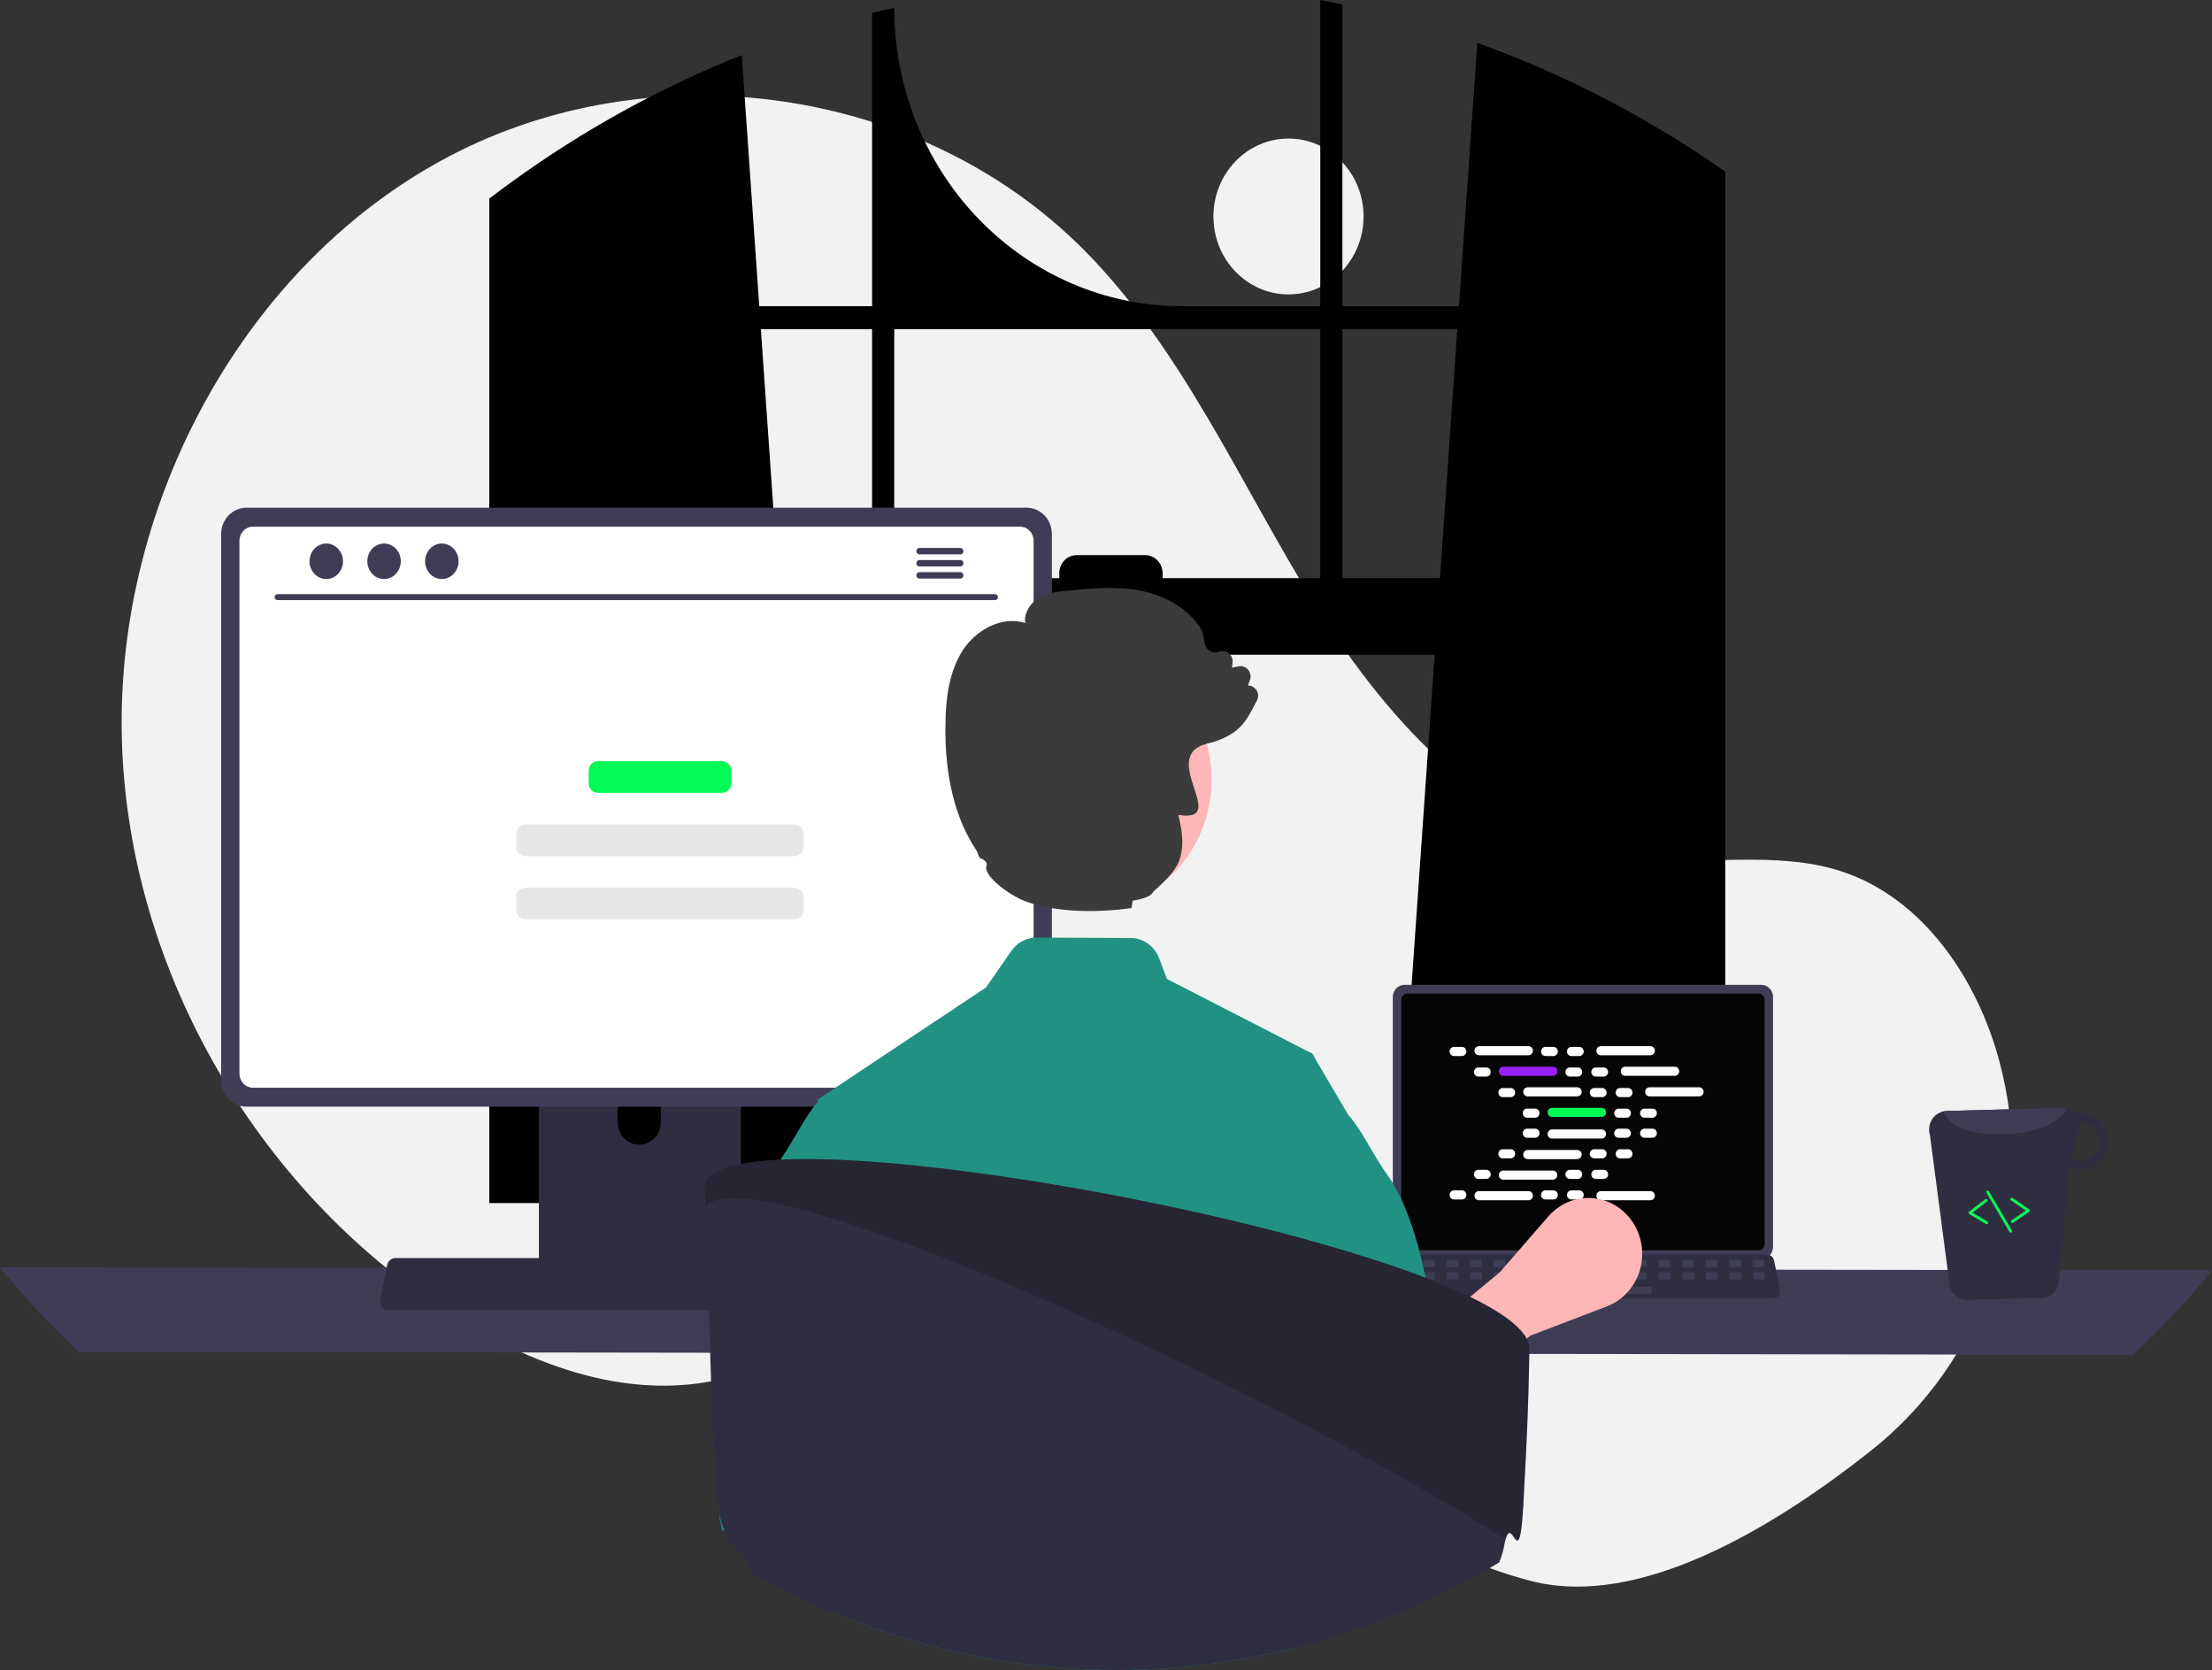<svg width="208" height="157" viewBox="0 0 208 157" fill="none" xmlns="http://www.w3.org/2000/svg">
<rect x="0" y="0" width="208" height="157" fill="#333333" stroke="none"/>
<g clip-path="url(#clip0_155_2)">
<path d="M121.16 27.677C125.058 27.677 128.219 24.398 128.219 20.352C128.219 16.306 125.058 13.026 121.16 13.026C117.262 13.026 114.102 16.306 114.102 20.352C114.102 24.398 117.262 27.677 121.16 27.677Z" fill="#F2F2F2"/>
<path d="M175.915 136.395C186.407 128.101 191.418 114.165 188.281 100.871C188.203 100.541 188.12 100.211 188.034 99.882C185.954 91.991 180.809 84.491 173.309 81.969C167.012 79.852 160.139 81.48 153.57 80.638C140.674 78.986 130.677 68.157 123.642 56.819C116.607 45.482 111.201 32.791 101.853 23.424C86.445 7.985 61.311 4.661 42.208 14.711C23.104 24.76 10.935 47.057 11.454 69.278C11.973 91.499 24.684 112.744 43.144 124.016C49.925 128.157 57.769 131.09 65.574 130.063C72.347 129.173 78.501 125.396 85.242 124.275C95.84 122.512 106.371 127.485 115.538 133.28C124.704 139.075 133.559 145.944 143.975 148.631C154.09 151.239 166.621 143.741 175.915 136.395Z" fill="#F2F2F2"/>
<path d="M160.84 15.177C160.61 15.018 160.378 14.867 160.148 14.713C153.499 10.301 146.373 6.716 138.917 4.033L137.188 28.785H126.228V0.42C125.538 0.272 124.843 0.132 124.148 0V28.785H111.123C103.953 28.785 97.076 25.829 92.006 20.567C86.936 15.305 84.087 8.168 84.087 0.727C83.389 0.883 82.697 1.051 82.004 1.229V28.785H71.395L69.749 5.183C62.086 8.232 54.812 12.243 48.087 17.125C47.971 17.207 47.855 17.292 47.741 17.375C47.157 17.8 46.581 18.233 46.007 18.672V113.102H77.272L76.72 105.159L73.68 61.551H134.902L131.861 105.159L131.309 113.102H162.228V16.132C161.768 15.808 161.305 15.49 160.84 15.177ZM82.004 54.349H73.177L71.546 30.947H82.004V54.349ZM124.148 54.349H109.323V53.886C109.323 53.663 109.28 53.442 109.198 53.236C109.116 53.03 108.995 52.843 108.843 52.686C108.691 52.528 108.511 52.403 108.312 52.318C108.114 52.233 107.901 52.19 107.686 52.19H101.241C101.027 52.19 100.814 52.234 100.616 52.319C100.418 52.404 100.238 52.529 100.086 52.686C99.934 52.844 99.814 53.031 99.732 53.236C99.65 53.442 99.607 53.663 99.608 53.886V54.349H84.087V30.947H124.148V54.349ZM126.228 54.349V30.947H137.038L135.407 54.349H126.228Z" fill="black"/>
<path d="M0 119.148C2.297 121.972 4.78 124.626 7.434 127.091L200.566 127.365C203.22 124.901 205.703 122.247 208 119.423L0 119.148Z" fill="#3F3D56"/>
<path d="M130.97 93.716V117.229C130.97 117.529 131.085 117.816 131.289 118.028C131.493 118.24 131.77 118.359 132.059 118.359H165.633C165.922 118.359 166.198 118.24 166.403 118.028C166.607 117.816 166.722 117.529 166.722 117.229V93.716C166.721 93.417 166.606 93.13 166.402 92.918C166.198 92.707 165.921 92.588 165.633 92.587H132.059C131.77 92.588 131.494 92.707 131.289 92.918C131.085 93.13 130.97 93.417 130.97 93.716Z" fill="#3F3D56"/>
<path d="M131.757 94.009V116.939C131.757 117.1 131.818 117.253 131.928 117.366C132.037 117.479 132.185 117.543 132.339 117.543H165.353C165.507 117.543 165.655 117.479 165.764 117.366C165.873 117.253 165.935 117.1 165.935 116.939V94.009C165.935 93.849 165.874 93.695 165.764 93.582C165.655 93.468 165.507 93.404 165.353 93.404H132.339C132.184 93.404 132.036 93.468 131.927 93.582C131.818 93.695 131.757 93.849 131.757 94.009Z" fill="#050505"/>
<path d="M130.267 121.815C130.328 121.895 130.407 121.96 130.496 122.004C130.585 122.048 130.682 122.071 130.781 122.07H166.731C166.829 122.07 166.926 122.047 167.015 122.003C167.104 121.959 167.182 121.895 167.244 121.816C167.306 121.737 167.35 121.644 167.373 121.545C167.396 121.446 167.398 121.343 167.377 121.243L166.819 118.492C166.796 118.38 166.746 118.275 166.675 118.188C166.603 118.101 166.511 118.034 166.408 117.993C166.333 117.963 166.253 117.947 166.173 117.947H131.337C131.256 117.947 131.177 117.963 131.102 117.993C130.998 118.034 130.907 118.101 130.835 118.188C130.763 118.275 130.713 118.38 130.69 118.492L130.132 121.243C130.112 121.343 130.114 121.446 130.137 121.545C130.161 121.644 130.205 121.736 130.267 121.815Z" fill="#2F2E41"/>
<path d="M164.94 119.132H165.789C165.86 119.132 165.918 119.072 165.918 118.998V118.576C165.918 118.502 165.86 118.442 165.789 118.442H164.94C164.869 118.442 164.811 118.502 164.811 118.576V118.998C164.811 119.072 164.869 119.132 164.94 119.132Z" fill="#3F3D56"/>
<path d="M162.725 119.132H163.574C163.645 119.132 163.703 119.072 163.703 118.998V118.576C163.703 118.502 163.645 118.442 163.574 118.442H162.725C162.654 118.442 162.596 118.502 162.596 118.576V118.998C162.596 119.072 162.654 119.132 162.725 119.132Z" fill="#3F3D56"/>
<path d="M160.511 119.132H161.36C161.431 119.132 161.489 119.072 161.489 118.998V118.576C161.489 118.502 161.431 118.442 161.36 118.442H160.511C160.44 118.442 160.382 118.502 160.382 118.576V118.998C160.382 119.072 160.44 119.132 160.511 119.132Z" fill="#3F3D56"/>
<path d="M158.296 119.132H159.145C159.217 119.132 159.274 119.072 159.274 118.998V118.576C159.274 118.502 159.217 118.442 159.145 118.442H158.296C158.225 118.442 158.167 118.502 158.167 118.576V118.998C158.167 119.072 158.225 119.132 158.296 119.132Z" fill="#3F3D56"/>
<path d="M156.081 119.132H156.931C157.002 119.132 157.06 119.072 157.06 118.998V118.576C157.06 118.502 157.002 118.442 156.931 118.442H156.081C156.01 118.442 155.952 118.502 155.952 118.576V118.998C155.952 119.072 156.01 119.132 156.081 119.132Z" fill="#3F3D56"/>
<path d="M153.868 119.132H154.717C154.788 119.132 154.846 119.072 154.846 118.998V118.576C154.846 118.502 154.788 118.442 154.717 118.442H153.868C153.796 118.442 153.738 118.502 153.738 118.576V118.998C153.738 119.072 153.796 119.132 153.868 119.132Z" fill="#3F3D56"/>
<path d="M151.653 119.132H152.502C152.573 119.132 152.631 119.072 152.631 118.998V118.576C152.631 118.502 152.573 118.442 152.502 118.442H151.653C151.581 118.442 151.524 118.502 151.524 118.576V118.998C151.524 119.072 151.581 119.132 151.653 119.132Z" fill="#3F3D56"/>
<path d="M149.438 119.132H150.287C150.358 119.132 150.416 119.072 150.416 118.998V118.576C150.416 118.502 150.358 118.442 150.287 118.442H149.438C149.367 118.442 149.309 118.502 149.309 118.576V118.998C149.309 119.072 149.367 119.132 149.438 119.132Z" fill="#3F3D56"/>
<path d="M147.224 119.132H148.073C148.144 119.132 148.202 119.072 148.202 118.998V118.576C148.202 118.502 148.144 118.442 148.073 118.442H147.224C147.153 118.442 147.095 118.502 147.095 118.576V118.998C147.095 119.072 147.153 119.132 147.224 119.132Z" fill="#3F3D56"/>
<path d="M145.009 119.132H145.858C145.93 119.132 145.987 119.072 145.987 118.998V118.576C145.987 118.502 145.93 118.442 145.858 118.442H145.009C144.938 118.442 144.88 118.502 144.88 118.576V118.998C144.88 119.072 144.938 119.132 145.009 119.132Z" fill="#3F3D56"/>
<path d="M142.794 119.132H143.643C143.715 119.132 143.772 119.072 143.772 118.998V118.576C143.772 118.502 143.715 118.442 143.643 118.442H142.794C142.723 118.442 142.665 118.502 142.665 118.576V118.998C142.665 119.072 142.723 119.132 142.794 119.132Z" fill="#3F3D56"/>
<path d="M140.58 119.132H141.43C141.501 119.132 141.559 119.072 141.559 118.998V118.576C141.559 118.502 141.501 118.442 141.43 118.442H140.58C140.509 118.442 140.451 118.502 140.451 118.576V118.998C140.451 119.072 140.509 119.132 140.58 119.132Z" fill="#3F3D56"/>
<path d="M138.366 119.132H139.215C139.286 119.132 139.344 119.072 139.344 118.998V118.576C139.344 118.502 139.286 118.442 139.215 118.442H138.366C138.294 118.442 138.237 118.502 138.237 118.576V118.998C138.237 119.072 138.294 119.132 138.366 119.132Z" fill="#3F3D56"/>
<path d="M136.152 119.132H137.001C137.072 119.132 137.13 119.072 137.13 118.998V118.576C137.13 118.502 137.072 118.442 137.001 118.442H136.152C136.08 118.442 136.023 118.502 136.023 118.576V118.998C136.023 119.072 136.08 119.132 136.152 119.132Z" fill="#3F3D56"/>
<path d="M133.937 119.132H134.786C134.857 119.132 134.915 119.072 134.915 118.998V118.576C134.915 118.502 134.857 118.442 134.786 118.442H133.937C133.866 118.442 133.808 118.502 133.808 118.576V118.998C133.808 119.072 133.866 119.132 133.937 119.132Z" fill="#3F3D56"/>
<path d="M131.722 119.132H132.571C132.642 119.132 132.7 119.072 132.7 118.998V118.576C132.7 118.502 132.642 118.442 132.571 118.442H131.722C131.651 118.442 131.593 118.502 131.593 118.576V118.998C131.593 119.072 131.651 119.132 131.722 119.132Z" fill="#3F3D56"/>
<path d="M164.966 120.281H165.815C165.887 120.281 165.944 120.221 165.944 120.147V119.726C165.944 119.652 165.887 119.592 165.815 119.592H164.966C164.895 119.592 164.837 119.652 164.837 119.726V120.147C164.837 120.221 164.895 120.281 164.966 120.281Z" fill="#3F3D56"/>
<path d="M162.751 120.281H163.6C163.672 120.281 163.729 120.221 163.729 120.147V119.726C163.729 119.652 163.672 119.592 163.6 119.592H162.751C162.68 119.592 162.622 119.652 162.622 119.726V120.147C162.622 120.221 162.68 120.281 162.751 120.281Z" fill="#3F3D56"/>
<path d="M160.536 120.281H161.386C161.457 120.281 161.515 120.221 161.515 120.147V119.726C161.515 119.652 161.457 119.592 161.386 119.592H160.536C160.465 119.592 160.407 119.652 160.407 119.726V120.147C160.407 120.221 160.465 120.281 160.536 120.281Z" fill="#3F3D56"/>
<path d="M158.323 120.281H159.172C159.243 120.281 159.301 120.221 159.301 120.147V119.726C159.301 119.652 159.243 119.592 159.172 119.592H158.323C158.251 119.592 158.194 119.652 158.194 119.726V120.147C158.194 120.221 158.251 120.281 158.323 120.281Z" fill="#3F3D56"/>
<path d="M156.108 120.281H156.957C157.028 120.281 157.086 120.221 157.086 120.147V119.726C157.086 119.652 157.028 119.592 156.957 119.592H156.108C156.036 119.592 155.979 119.652 155.979 119.726V120.147C155.979 120.221 156.036 120.281 156.108 120.281Z" fill="#3F3D56"/>
<path d="M153.893 120.281H154.742C154.813 120.281 154.871 120.221 154.871 120.147V119.726C154.871 119.652 154.813 119.592 154.742 119.592H153.893C153.822 119.592 153.764 119.652 153.764 119.726V120.147C153.764 120.221 153.822 120.281 153.893 120.281Z" fill="#3F3D56"/>
<path d="M151.679 120.281H152.528C152.599 120.281 152.657 120.221 152.657 120.147V119.726C152.657 119.652 152.599 119.592 152.528 119.592H151.679C151.608 119.592 151.55 119.652 151.55 119.726V120.147C151.55 120.221 151.608 120.281 151.679 120.281Z" fill="#3F3D56"/>
<path d="M149.464 120.281H150.313C150.385 120.281 150.442 120.221 150.442 120.147V119.726C150.442 119.652 150.385 119.592 150.313 119.592H149.464C149.393 119.592 149.335 119.652 149.335 119.726V120.147C149.335 120.221 149.393 120.281 149.464 120.281Z" fill="#3F3D56"/>
<path d="M147.25 120.281H148.099C148.171 120.281 148.229 120.221 148.229 120.147V119.726C148.229 119.652 148.171 119.592 148.099 119.592H147.25C147.179 119.592 147.121 119.652 147.121 119.726V120.147C147.121 120.221 147.179 120.281 147.25 120.281Z" fill="#3F3D56"/>
<path d="M145.035 120.281H145.885C145.956 120.281 146.014 120.221 146.014 120.147V119.726C146.014 119.652 145.956 119.592 145.885 119.592H145.035C144.964 119.592 144.906 119.652 144.906 119.726V120.147C144.906 120.221 144.964 120.281 145.035 120.281Z" fill="#3F3D56"/>
<path d="M142.821 120.281H143.67C143.741 120.281 143.799 120.221 143.799 120.147V119.726C143.799 119.652 143.741 119.592 143.67 119.592H142.821C142.749 119.592 142.692 119.652 142.692 119.726V120.147C142.692 120.221 142.749 120.281 142.821 120.281Z" fill="#3F3D56"/>
<path d="M140.607 120.281H141.456C141.527 120.281 141.585 120.221 141.585 120.147V119.726C141.585 119.652 141.527 119.592 141.456 119.592H140.607C140.535 119.592 140.478 119.652 140.478 119.726V120.147C140.478 120.221 140.535 120.281 140.607 120.281Z" fill="#3F3D56"/>
<path d="M138.392 120.281H139.241C139.312 120.281 139.37 120.221 139.37 120.147V119.726C139.37 119.652 139.312 119.592 139.241 119.592H138.392C138.321 119.592 138.263 119.652 138.263 119.726V120.147C138.263 120.221 138.321 120.281 138.392 120.281Z" fill="#3F3D56"/>
<path d="M136.177 120.281H137.026C137.097 120.281 137.155 120.221 137.155 120.147V119.726C137.155 119.652 137.097 119.592 137.026 119.592H136.177C136.106 119.592 136.048 119.652 136.048 119.726V120.147C136.048 120.221 136.106 120.281 136.177 120.281Z" fill="#3F3D56"/>
<path d="M133.963 120.281H134.812C134.884 120.281 134.941 120.221 134.941 120.147V119.726C134.941 119.652 134.884 119.592 134.812 119.592H133.963C133.892 119.592 133.834 119.652 133.834 119.726V120.147C133.834 120.221 133.892 120.281 133.963 120.281Z" fill="#3F3D56"/>
<path d="M131.748 120.281H132.597C132.669 120.281 132.727 120.221 132.727 120.147V119.726C132.727 119.652 132.669 119.592 132.597 119.592H131.748C131.677 119.592 131.619 119.652 131.619 119.726V120.147C131.619 120.221 131.677 120.281 131.748 120.281Z" fill="#3F3D56"/>
<path d="M146.586 121.66H155.185C155.257 121.66 155.314 121.6 155.314 121.526V121.105C155.314 121.031 155.257 120.971 155.185 120.971H146.586C146.514 120.971 146.456 121.031 146.456 121.105V121.526C146.456 121.6 146.514 121.66 146.586 121.66Z" fill="#3F3D56"/>
<path d="M137.474 98.42H136.722C136.494 98.42 136.31 98.612 136.31 98.849C136.31 99.085 136.494 99.277 136.722 99.277H137.474C137.702 99.277 137.887 99.085 137.887 98.849C137.887 98.612 137.702 98.42 137.474 98.42Z" fill="white"/>
<path d="M146.072 98.42H145.32C145.092 98.42 144.907 98.612 144.907 98.849C144.907 99.085 145.092 99.277 145.32 99.277H146.072C146.3 99.277 146.484 99.085 146.484 98.849C146.484 98.612 146.3 98.42 146.072 98.42Z" fill="white"/>
<path d="M148.508 98.42H147.756C147.529 98.42 147.344 98.612 147.344 98.849C147.344 99.085 147.529 99.277 147.756 99.277H148.508C148.736 99.277 148.921 99.085 148.921 98.849C148.921 98.612 148.736 98.42 148.508 98.42Z" fill="white"/>
<path d="M143.733 98.349H139.061C138.833 98.349 138.648 98.54 138.648 98.777C138.648 99.013 138.833 99.205 139.061 99.205H143.733C143.961 99.205 144.146 99.013 144.146 98.777C144.146 98.54 143.961 98.349 143.733 98.349Z" fill="white"/>
<path d="M155.197 98.349H150.525C150.297 98.349 150.112 98.54 150.112 98.777C150.112 99.013 150.297 99.205 150.525 99.205H155.197C155.425 99.205 155.61 99.013 155.61 98.777C155.61 98.54 155.425 98.349 155.197 98.349Z" fill="white"/>
<path d="M139.767 100.354H139.015C138.787 100.354 138.603 100.545 138.603 100.782C138.603 101.018 138.787 101.21 139.015 101.21H139.767C139.995 101.21 140.18 101.018 140.18 100.782C140.18 100.545 139.995 100.354 139.767 100.354Z" fill="white"/>
<path d="M148.365 100.354H147.613C147.385 100.354 147.2 100.545 147.2 100.782C147.2 101.018 147.385 101.21 147.613 101.21H148.365C148.593 101.21 148.777 101.018 148.777 100.782C148.777 100.545 148.593 100.354 148.365 100.354Z" fill="white"/>
<path d="M150.8 100.354H150.048C149.82 100.354 149.636 100.545 149.636 100.782C149.636 101.018 149.82 101.21 150.048 101.21H150.8C151.028 101.21 151.213 101.018 151.213 100.782C151.213 100.545 151.028 100.354 150.8 100.354Z" fill="white"/>
<path d="M146.026 100.282H141.354C141.126 100.282 140.941 100.474 140.941 100.711C140.941 100.947 141.126 101.139 141.354 101.139H146.026C146.254 101.139 146.439 100.947 146.439 100.711C146.439 100.474 146.254 100.282 146.026 100.282Z" fill="#9721FF"/>
<path d="M157.489 100.282H152.817C152.589 100.282 152.404 100.474 152.404 100.711C152.404 100.947 152.589 101.139 152.817 101.139H157.489C157.717 101.139 157.902 100.947 157.902 100.711C157.902 100.474 157.717 100.282 157.489 100.282Z" fill="white"/>
<path d="M142.06 102.287H141.308C141.08 102.287 140.896 102.478 140.896 102.715C140.896 102.951 141.08 103.143 141.308 103.143H142.06C142.288 103.143 142.473 102.951 142.473 102.715C142.473 102.478 142.288 102.287 142.06 102.287Z" fill="white"/>
<path d="M150.658 102.287H149.906C149.678 102.287 149.493 102.478 149.493 102.715C149.493 102.951 149.678 103.143 149.906 103.143H150.658C150.885 103.143 151.07 102.951 151.07 102.715C151.07 102.478 150.885 102.287 150.658 102.287Z" fill="white"/>
<path d="M153.093 102.287H152.341C152.113 102.287 151.929 102.478 151.929 102.715C151.929 102.951 152.113 103.143 152.341 103.143H153.093C153.321 103.143 153.506 102.951 153.506 102.715C153.506 102.478 153.321 102.287 153.093 102.287Z" fill="white"/>
<path d="M148.318 102.215H143.646C143.418 102.215 143.233 102.407 143.233 102.644C143.233 102.88 143.418 103.072 143.646 103.072H148.318C148.546 103.072 148.731 102.88 148.731 102.644C148.731 102.407 148.546 102.215 148.318 102.215Z" fill="white"/>
<path d="M159.782 102.215H155.11C154.882 102.215 154.697 102.407 154.697 102.644C154.697 102.88 154.882 103.072 155.11 103.072H159.782C160.01 103.072 160.195 102.88 160.195 102.644C160.195 102.407 160.01 102.215 159.782 102.215Z" fill="white"/>
<path d="M144.352 104.22H143.6C143.372 104.22 143.188 104.412 143.188 104.648C143.188 104.885 143.372 105.077 143.6 105.077H144.352C144.58 105.077 144.765 104.885 144.765 104.648C144.765 104.412 144.58 104.22 144.352 104.22Z" fill="white"/>
<path d="M152.95 104.22H152.198C151.97 104.22 151.785 104.412 151.785 104.648C151.785 104.885 151.97 105.077 152.198 105.077H152.95C153.178 105.077 153.362 104.885 153.362 104.648C153.362 104.412 153.178 104.22 152.95 104.22Z" fill="white"/>
<path d="M155.386 104.22H154.634C154.406 104.22 154.222 104.412 154.222 104.648C154.222 104.885 154.406 105.077 154.634 105.077H155.386C155.614 105.077 155.799 104.885 155.799 104.648C155.799 104.412 155.614 104.22 155.386 104.22Z" fill="white"/>
<path d="M150.611 104.148H145.939C145.711 104.148 145.526 104.34 145.526 104.577C145.526 104.813 145.711 105.005 145.939 105.005H150.611C150.839 105.005 151.024 104.813 151.024 104.577C151.024 104.34 150.839 104.148 150.611 104.148Z" fill="#04FA55"/>
<path d="M146.072 111.907H145.32C145.092 111.907 144.907 112.099 144.907 112.336C144.907 112.572 145.092 112.764 145.32 112.764H146.072C146.3 112.764 146.484 112.572 146.484 112.336C146.484 112.099 146.3 111.907 146.072 111.907Z" fill="white"/>
<path d="M148.508 111.907H147.756C147.529 111.907 147.344 112.099 147.344 112.336C147.344 112.572 147.529 112.764 147.756 112.764H148.508C148.736 112.764 148.921 112.572 148.921 112.336C148.921 112.099 148.736 111.907 148.508 111.907Z" fill="white"/>
<path d="M155.197 111.979H150.525C150.297 111.979 150.112 112.171 150.112 112.407C150.112 112.644 150.297 112.836 150.525 112.836H155.197C155.425 112.836 155.61 112.644 155.61 112.407C155.61 112.171 155.425 111.979 155.197 111.979Z" fill="white"/>
<path d="M137.474 111.907H136.722C136.494 111.907 136.31 112.099 136.31 112.336C136.31 112.572 136.494 112.764 136.722 112.764H137.474C137.702 112.764 137.887 112.572 137.887 112.336C137.887 112.099 137.702 111.907 137.474 111.907Z" fill="white"/>
<path d="M143.733 111.979H139.061C138.833 111.979 138.648 112.171 138.648 112.407C138.648 112.644 138.833 112.836 139.061 112.836H143.733C143.961 112.836 144.146 112.644 144.146 112.407C144.146 112.171 143.961 111.979 143.733 111.979Z" fill="white"/>
<path d="M139.767 109.974H139.015C138.787 109.974 138.603 110.166 138.603 110.402C138.603 110.639 138.787 110.831 139.015 110.831H139.767C139.995 110.831 140.18 110.639 140.18 110.402C140.18 110.166 139.995 109.974 139.767 109.974Z" fill="white"/>
<path d="M148.365 109.974H147.613C147.385 109.974 147.2 110.166 147.2 110.402C147.2 110.639 147.385 110.831 147.613 110.831H148.365C148.593 110.831 148.777 110.639 148.777 110.402C148.777 110.166 148.593 109.974 148.365 109.974Z" fill="white"/>
<path d="M150.8 109.974H150.048C149.82 109.974 149.636 110.166 149.636 110.402C149.636 110.639 149.82 110.831 150.048 110.831H150.8C151.028 110.831 151.213 110.639 151.213 110.402C151.213 110.166 151.028 109.974 150.8 109.974Z" fill="white"/>
<path d="M146.026 110.045H141.354C141.126 110.045 140.941 110.237 140.941 110.474C140.941 110.71 141.126 110.902 141.354 110.902H146.026C146.254 110.902 146.439 110.71 146.439 110.474C146.439 110.237 146.254 110.045 146.026 110.045Z" fill="white"/>
<path d="M142.06 108.041H141.308C141.08 108.041 140.896 108.233 140.896 108.469C140.896 108.706 141.08 108.898 141.308 108.898H142.06C142.288 108.898 142.473 108.706 142.473 108.469C142.473 108.233 142.288 108.041 142.06 108.041Z" fill="white"/>
<path d="M150.658 108.041H149.906C149.678 108.041 149.493 108.233 149.493 108.469C149.493 108.706 149.678 108.898 149.906 108.898H150.658C150.885 108.898 151.07 108.706 151.07 108.469C151.07 108.233 150.885 108.041 150.658 108.041Z" fill="white"/>
<path d="M153.093 108.041H152.341C152.113 108.041 151.929 108.233 151.929 108.469C151.929 108.706 152.113 108.898 152.341 108.898H153.093C153.321 108.898 153.506 108.706 153.506 108.469C153.506 108.233 153.321 108.041 153.093 108.041Z" fill="white"/>
<path d="M148.318 108.112H143.646C143.418 108.112 143.233 108.304 143.233 108.541C143.233 108.777 143.418 108.969 143.646 108.969H148.318C148.546 108.969 148.731 108.777 148.731 108.541C148.731 108.304 148.546 108.112 148.318 108.112Z" fill="white"/>
<path d="M144.352 106.107H143.6C143.372 106.107 143.188 106.299 143.188 106.536C143.188 106.772 143.372 106.964 143.6 106.964H144.352C144.58 106.964 144.765 106.772 144.765 106.536C144.765 106.299 144.58 106.107 144.352 106.107Z" fill="white"/>
<path d="M152.95 106.107H152.198C151.97 106.107 151.785 106.299 151.785 106.536C151.785 106.772 151.97 106.964 152.198 106.964H152.95C153.178 106.964 153.362 106.772 153.362 106.536C153.362 106.299 153.178 106.107 152.95 106.107Z" fill="white"/>
<path d="M155.386 106.107H154.634C154.406 106.107 154.222 106.299 154.222 106.536C154.222 106.772 154.406 106.964 154.634 106.964H155.386C155.614 106.964 155.799 106.772 155.799 106.536C155.799 106.299 155.614 106.107 155.386 106.107Z" fill="white"/>
<path d="M150.611 106.179H145.939C145.711 106.179 145.526 106.371 145.526 106.607C145.526 106.844 145.711 107.036 145.939 107.036H150.611C150.839 107.036 151.024 106.844 151.024 106.607C151.024 106.371 150.839 106.179 150.611 106.179Z" fill="white"/>
<path d="M133.477 134.564L129.948 128.775L141.025 119.611L145.597 114.354C146.191 113.671 146.948 113.162 147.791 112.877C148.634 112.593 149.534 112.543 150.402 112.732C151.269 112.922 152.073 113.345 152.734 113.958C153.395 114.571 153.889 115.354 154.167 116.227C154.579 117.522 154.491 118.932 153.92 120.16C153.349 121.388 152.341 122.338 151.109 122.809L143.879 125.574L133.477 134.564Z" fill="#FFB6B6"/>
<path d="M50.674 92.588V120.726H69.668V92.588C69.668 92.386 69.606 92.189 69.49 92.026C69.375 91.863 69.212 91.743 69.025 91.683C68.938 91.653 68.846 91.638 68.753 91.639H51.591C51.471 91.639 51.352 91.663 51.24 91.711C51.129 91.758 51.028 91.828 50.943 91.916C50.858 92.005 50.79 92.109 50.744 92.225C50.698 92.34 50.674 92.464 50.674 92.588ZM58.086 102.257C58.091 101.702 58.307 101.172 58.687 100.781C59.066 100.391 59.579 100.172 60.114 100.172C60.648 100.172 61.161 100.391 61.541 100.781C61.921 101.172 62.137 101.702 62.142 102.257V105.521C62.139 106.078 61.924 106.61 61.544 107.002C61.164 107.395 60.65 107.615 60.114 107.615C59.578 107.615 59.064 107.395 58.684 107.002C58.304 106.61 58.089 106.078 58.086 105.521V102.257Z" fill="#2F2E41"/>
<path d="M50.616 119.826V122.539C50.617 122.68 50.67 122.815 50.766 122.914C50.861 123.014 50.991 123.071 51.126 123.072H69.216C69.352 123.071 69.482 123.015 69.577 122.915C69.673 122.815 69.727 122.68 69.727 122.539V119.826H50.616Z" fill="#3F3D56"/>
<path d="M20.794 50.195V101.571C20.794 102.225 21.045 102.853 21.491 103.316C21.937 103.779 22.542 104.039 23.173 104.04H96.532C97.163 104.039 97.767 103.779 98.213 103.316C98.66 102.853 98.91 102.225 98.911 101.571V50.195C98.909 49.541 98.658 48.914 98.212 48.452C97.766 47.99 97.162 47.73 96.532 47.729H23.173C22.543 47.73 21.939 47.99 21.493 48.452C21.047 48.914 20.795 49.541 20.794 50.195Z" fill="#3F3D56"/>
<path d="M22.515 50.835V100.937C22.515 101.287 22.649 101.622 22.888 101.87C23.126 102.117 23.449 102.256 23.786 102.257H95.921C96.258 102.256 96.581 102.117 96.819 101.87C97.058 101.622 97.192 101.287 97.192 100.937V50.835C97.192 50.485 97.058 50.149 96.82 49.901C96.582 49.653 96.258 49.514 95.921 49.513H23.786C23.449 49.514 23.125 49.653 22.887 49.901C22.649 50.149 22.515 50.485 22.515 50.835Z" fill="white"/>
<path d="M35.902 122.888C35.976 122.983 36.069 123.06 36.175 123.113C36.281 123.166 36.398 123.193 36.516 123.192H79.431C79.548 123.192 79.664 123.165 79.77 123.112C79.876 123.06 79.969 122.984 80.043 122.889C80.117 122.794 80.17 122.684 80.198 122.566C80.225 122.447 80.227 122.324 80.203 122.205L79.537 118.921C79.509 118.787 79.45 118.662 79.364 118.558C79.278 118.454 79.168 118.374 79.045 118.325C78.956 118.289 78.861 118.27 78.765 118.271H37.179C37.083 118.27 36.988 118.289 36.899 118.325C36.776 118.374 36.666 118.454 36.58 118.558C36.494 118.662 36.435 118.787 36.407 118.921L35.741 122.205C35.717 122.324 35.719 122.447 35.747 122.565C35.775 122.683 35.828 122.794 35.902 122.888Z" fill="#2F2E41"/>
<path d="M93.58 56.414H26.084C26.014 56.413 25.947 56.383 25.898 56.331C25.849 56.279 25.821 56.209 25.821 56.136C25.821 56.063 25.849 55.993 25.898 55.941C25.947 55.889 26.014 55.859 26.084 55.857H93.58C93.65 55.859 93.717 55.889 93.766 55.941C93.815 55.993 93.842 56.063 93.842 56.136C93.842 56.209 93.815 56.279 93.766 56.331C93.717 56.383 93.65 56.413 93.58 56.414Z" fill="#3F3D56"/>
<path d="M30.678 54.435C31.547 54.435 32.252 53.688 32.252 52.766C32.252 51.844 31.547 51.097 30.678 51.097C29.81 51.097 29.105 51.844 29.105 52.766C29.105 53.688 29.81 54.435 30.678 54.435Z" fill="#3F3D56"/>
<path d="M36.113 54.435C36.982 54.435 37.686 53.688 37.686 52.766C37.686 51.844 36.982 51.097 36.113 51.097C35.244 51.097 34.54 51.844 34.54 52.766C34.54 53.688 35.244 54.435 36.113 54.435Z" fill="#3F3D56"/>
<path d="M41.547 54.435C42.415 54.435 43.12 53.688 43.12 52.766C43.12 51.844 42.415 51.097 41.547 51.097C40.678 51.097 39.974 51.844 39.974 52.766C39.974 53.688 40.678 54.435 41.547 54.435Z" fill="#3F3D56"/>
<path d="M90.308 51.51H86.448C86.372 51.512 86.3 51.544 86.246 51.601C86.193 51.658 86.163 51.734 86.163 51.813C86.163 51.892 86.193 51.968 86.246 52.025C86.3 52.081 86.372 52.114 86.448 52.116H90.308C90.385 52.115 90.458 52.083 90.512 52.026C90.566 51.969 90.596 51.893 90.596 51.813C90.596 51.733 90.566 51.657 90.512 51.6C90.458 51.543 90.385 51.511 90.308 51.51Z" fill="#3F3D56"/>
<path d="M90.308 52.648H86.449C86.373 52.65 86.3 52.683 86.246 52.74C86.193 52.796 86.163 52.872 86.163 52.952C86.163 53.031 86.193 53.107 86.246 53.164C86.3 53.22 86.373 53.253 86.449 53.255H90.308C90.385 53.254 90.459 53.221 90.513 53.165C90.567 53.108 90.597 53.031 90.597 52.952C90.597 52.872 90.567 52.795 90.513 52.739C90.459 52.682 90.385 52.649 90.308 52.648Z" fill="#3F3D56"/>
<path d="M90.308 53.787H86.448C86.372 53.789 86.3 53.822 86.246 53.878C86.193 53.935 86.163 54.011 86.163 54.09C86.163 54.169 86.193 54.245 86.246 54.302C86.3 54.359 86.372 54.392 86.448 54.393H90.308C90.385 54.392 90.458 54.36 90.512 54.303C90.566 54.246 90.596 54.17 90.596 54.09C90.596 54.011 90.566 53.934 90.512 53.877C90.458 53.821 90.385 53.788 90.308 53.787Z" fill="#3F3D56"/>
<path d="M183.355 121.017C183.472 121.369 183.693 121.673 183.986 121.887C184.28 122.1 184.631 122.212 184.99 122.205L191.993 122.018C192.354 122.011 192.703 121.882 192.988 121.652C193.273 121.422 193.479 121.102 193.574 120.74L194.565 109.742C194.917 109.908 195.3 109.989 195.686 109.981C196.021 109.973 196.351 109.895 196.658 109.754C196.964 109.613 197.241 109.41 197.472 109.158C197.703 108.906 197.884 108.609 198.005 108.284C198.125 107.959 198.183 107.613 198.175 107.265C198.166 106.917 198.092 106.574 197.956 106.256C197.82 105.938 197.625 105.651 197.382 105.411C197.139 105.171 196.852 104.983 196.539 104.858C196.226 104.733 195.893 104.673 195.557 104.682C195.403 104.681 195.249 104.698 195.098 104.731C194.934 104.547 194.735 104.401 194.513 104.301C194.291 104.202 194.052 104.152 193.81 104.154L183.037 104.443C182.948 104.447 182.859 104.458 182.772 104.477C182.535 104.523 182.311 104.621 182.115 104.764C181.918 104.907 181.753 105.092 181.631 105.307C181.509 105.522 181.432 105.761 181.407 106.009C181.381 106.257 181.408 106.508 181.483 106.745L183.355 121.017ZM194.769 108.996L195.474 106.375C195.554 106.072 195.556 105.753 195.479 105.449C195.513 105.449 195.544 105.432 195.578 105.432C196.061 105.422 196.529 105.611 196.878 105.958C197.228 106.305 197.431 106.781 197.442 107.283C197.453 107.785 197.272 108.271 196.939 108.635C196.605 108.998 196.147 109.21 195.663 109.223C195.351 109.233 195.041 109.154 194.769 108.996Z" fill="#2F2E41"/>
<path d="M182.771 104.477C183.001 105.839 185.581 106.796 188.684 106.63C191.537 106.494 193.87 105.454 194.297 104.222C194.139 104.173 193.975 104.15 193.81 104.154L183.037 104.443C182.948 104.446 182.859 104.458 182.771 104.477Z" fill="#3F3D56"/>
<path d="M189.253 114.973C189.267 114.97 189.281 114.963 189.293 114.955L190.814 113.922C190.832 113.91 190.848 113.893 190.858 113.872C190.868 113.852 190.874 113.83 190.874 113.807C190.874 113.784 190.868 113.762 190.858 113.742C190.848 113.722 190.832 113.705 190.814 113.693L189.233 112.618C189.219 112.608 189.203 112.601 189.185 112.598C189.168 112.594 189.151 112.594 189.134 112.598C189.117 112.602 189.101 112.609 189.086 112.619C189.072 112.629 189.059 112.642 189.05 112.657C189.04 112.672 189.034 112.689 189.031 112.707C189.027 112.725 189.028 112.743 189.031 112.761C189.035 112.778 189.042 112.795 189.051 112.81C189.061 112.825 189.074 112.837 189.088 112.847L190.5 113.807L189.148 114.726C189.122 114.743 189.103 114.77 189.094 114.801C189.085 114.832 189.087 114.866 189.1 114.895C189.112 114.925 189.135 114.949 189.163 114.964C189.191 114.978 189.223 114.981 189.253 114.973Z" fill="#04FA55"/>
<path d="M186.851 115.089C186.876 115.082 186.9 115.067 186.917 115.047C186.935 115.027 186.946 115.001 186.949 114.974C186.953 114.947 186.949 114.92 186.937 114.895C186.926 114.871 186.907 114.85 186.884 114.837L185.482 114.003L186.837 112.958C186.851 112.947 186.863 112.934 186.872 112.918C186.881 112.903 186.887 112.886 186.889 112.868C186.892 112.85 186.891 112.832 186.887 112.815C186.882 112.797 186.875 112.781 186.865 112.766C186.854 112.752 186.841 112.74 186.826 112.73C186.812 112.721 186.795 112.715 186.778 112.712C186.761 112.71 186.743 112.711 186.726 112.715C186.71 112.719 186.694 112.727 186.68 112.738L185.163 113.907C185.145 113.921 185.131 113.939 185.122 113.96C185.113 113.98 185.108 114.003 185.11 114.026C185.111 114.048 185.118 114.07 185.129 114.09C185.141 114.109 185.157 114.125 185.176 114.136L186.753 115.075C186.783 115.092 186.818 115.097 186.851 115.089Z" fill="#04FA55"/>
<path d="M189.102 115.879C189.115 115.875 189.127 115.87 189.138 115.863C189.153 115.854 189.166 115.841 189.176 115.827C189.186 115.812 189.194 115.796 189.198 115.778C189.202 115.761 189.203 115.743 189.2 115.725C189.197 115.707 189.191 115.69 189.182 115.674L187.026 111.996C187.008 111.965 186.979 111.943 186.945 111.934C186.911 111.925 186.875 111.931 186.845 111.95C186.815 111.969 186.793 112 186.785 112.035C186.777 112.07 186.782 112.108 186.8 112.139L188.956 115.817C188.971 115.842 188.993 115.862 189.019 115.873C189.045 115.884 189.074 115.886 189.102 115.879Z" fill="#04FA55"/>
<path d="M67.897 71.559H56.215C55.738 71.559 55.352 71.96 55.352 72.454V73.639C55.352 74.133 55.738 74.534 56.215 74.534H67.897C68.373 74.534 68.759 74.133 68.759 73.639V72.454C68.759 71.96 68.373 71.559 67.897 71.559Z" fill="#04FA55"/>
<path d="M74.707 77.509H49.406C48.929 77.509 48.543 77.91 48.543 78.405V79.589C48.543 80.084 48.929 80.485 49.406 80.485H74.707C75.183 80.485 75.57 80.084 75.57 79.589V78.405C75.57 77.91 75.183 77.509 74.707 77.509Z" fill="#E6E6E6"/>
<path d="M74.707 83.46H49.406C48.929 83.46 48.543 83.861 48.543 84.356V85.54C48.543 86.035 48.929 86.436 49.406 86.436H74.707C75.183 86.436 75.57 86.035 75.57 85.54V84.356C75.57 83.861 75.183 83.46 74.707 83.46Z" fill="#E6E6E6"/>
<path d="M76.851 103.388L76.908 103.576L76.911 103.582L78.636 109.025L80.62 115.297L84.354 127.083L84.39 128.914V128.92L84.667 143.649L83.898 145.646L84.764 148.919C84.764 148.919 84.366 143.971 82.231 146.813C81.021 148.428 79.607 150.08 78.446 151.629C80.138 152.34 81.857 152.982 83.603 153.557C83.98 153.682 84.36 153.801 84.74 153.92C84.821 153.945 84.902 153.97 84.984 153.995C90.772 155.772 96.756 156.77 102.788 156.965C103.102 156.975 103.41 156.981 103.708 156.987C103.814 156.99 103.916 156.994 104.019 156.994C104.357 156.997 104.691 157 105.029 157C105.711 157 106.389 156.989 107.065 156.969C112.064 156.822 117.035 156.125 121.893 154.887C121.86 152.806 121.769 150.374 121.639 147.777C121.579 146.503 120.225 145.123 120.144 143.789C120.086 142.788 121.302 141.846 121.238 140.829C120.828 134.566 120.316 136.97 119.936 132.535C119.896 132.1 119.86 131.684 119.827 131.287C119.583 128.438 119.414 126.658 119.414 126.658L121.036 116.045L123.585 99.382L123.389 99.047L123.168 98.935L109.727 92.031L108.998 90.09C108.785 89.531 108.416 89.051 107.938 88.711C107.461 88.371 106.896 88.188 106.317 88.184L97.463 88.147C97.003 88.144 96.55 88.256 96.14 88.472C95.731 88.688 95.377 89.002 95.108 89.389L92.71 92.835L76.851 103.388Z" fill="#209183"/>
<path d="M86.395 124.461L84.39 128.914L83.021 131.956L80.666 144.754L79.487 146.053L78.476 141.455L67.903 143.891C67.556 141.891 67.81 143.959 67.596 141.765C67.656 141.702 67.719 141.64 67.783 141.577C67.952 141.414 68.093 141.261 68.09 141.114C67.97 133.546 68.332 120.667 71.353 112.865C71.826 111.591 72.451 110.383 73.211 109.269C73.271 109.185 73.329 109.1 73.386 109.016C74.779 106.991 75.66 104.997 76.908 103.579V103.576C76.916 103.57 76.923 103.562 76.929 103.554C76.934 103.552 76.938 103.549 76.941 103.545L85.518 98.825L85.886 109.554L86.148 117.265L86.395 124.461Z" fill="#209183"/>
<path d="M117.321 125.726L119.826 131.288L120.701 133.225L123.055 146.022L124.23 147.317L125.243 142.72L125.719 142.619L134.299 140.775L136.8 149.018C137.364 148.043 137.586 146.896 137.429 145.771C137.272 144.646 136.745 143.612 135.938 142.844C135.767 142.683 135.625 142.527 135.629 142.379C135.772 133.479 135.247 117.226 130.509 110.536C129.005 108.414 128.102 106.299 126.788 104.822C126.784 104.818 126.784 104.814 126.78 104.814L123.584 99.382L123.389 99.049L123.169 98.935L117.321 125.726Z" fill="#209183"/>
<path d="M102.146 85.532C108.652 85.532 113.926 80.059 113.926 73.307C113.926 66.556 108.652 61.083 102.146 61.083C95.641 61.083 90.367 66.556 90.367 73.307C90.367 80.059 95.641 85.532 102.146 85.532Z" fill="#FFB6B6"/>
<path d="M118.066 64.768C117.975 64.667 117.865 64.586 117.743 64.53C117.621 64.474 117.489 64.444 117.355 64.442L117.532 63.932C117.59 63.771 117.606 63.597 117.578 63.428C117.549 63.259 117.478 63.101 117.372 62.969C117.265 62.838 117.127 62.739 116.971 62.681C116.816 62.624 116.648 62.61 116.486 62.642L115.841 62.771L115.901 62.324C115.925 62.157 115.906 61.987 115.847 61.831C115.787 61.674 115.69 61.536 115.564 61.43C115.438 61.324 115.287 61.255 115.127 61.227C114.967 61.2 114.803 61.217 114.651 61.276C114.513 61.332 114.364 61.356 114.216 61.345C114.068 61.334 113.924 61.289 113.794 61.213C113.665 61.139 113.552 61.036 113.465 60.913C113.377 60.789 113.316 60.647 113.287 60.497L113.062 59.372L113.038 59.312C111.944 57.418 109.84 56.041 107.265 55.536C104.973 55.084 102.623 55.314 100.357 55.531C99.459 55.619 98.443 55.717 97.597 56.255C96.878 56.716 96.27 57.638 96.395 58.568C94.161 57.857 91.766 59.276 90.579 61.065C89.172 63.194 88.942 65.86 88.905 67.945C88.805 72.878 89.786 76.914 91.813 79.943C91.961 80.162 91.998 80.62 92.292 80.774L92.231 80.672C92.559 80.843 92.892 81.117 92.768 81.41C92.411 82.255 94.782 84.124 96.453 84.741C99.501 85.869 103.553 85.773 106.403 85.367L106.504 84.667C107.532 84.522 108.256 84.245 108.46 83.811C108.819 83.493 109.126 83.207 109.393 82.944L109.396 82.941C109.401 82.936 109.411 82.928 109.417 82.922C110.704 81.641 111.003 80.911 111.138 79.8C111.267 78.711 111.037 77.605 110.802 76.609C115.756 77.405 108.851 71.133 113.467 69.921C113.52 69.904 113.573 69.89 113.628 69.879C113.763 69.847 113.898 69.814 114.027 69.775C114.652 69.599 115.249 69.334 115.804 68.988C117.094 68.173 117.519 67.092 118.185 65.874C118.282 65.701 118.322 65.5 118.3 65.301C118.279 65.102 118.197 64.915 118.066 64.768Z" fill="#3C3B3B"/>
<path d="M143.808 126.596C143.805 127.076 143.8 127.748 143.779 128.58C143.776 128.695 143.773 128.813 143.771 128.933C143.736 130.462 143.702 131.743 143.646 133.167C143.644 133.265 143.641 133.362 143.636 133.46C143.562 135.447 143.445 137.759 143.245 141.422C142.872 148.188 142.221 142.352 141.569 144.725C141.537 144.843 141.502 144.983 141.471 145.148C141.372 145.745 141.205 146.328 140.974 146.884C140.627 147.098 140.271 147.304 139.919 147.51C138.917 148.089 137.899 148.646 136.874 149.175C136.297 149.471 135.718 149.762 135.137 150.042C135.044 150.086 134.954 150.13 134.864 150.171C131.886 151.601 128.817 152.816 125.678 153.809C125.065 154.001 124.454 154.188 123.836 154.36C123.191 154.547 122.546 154.723 121.893 154.887C117.035 156.125 112.065 156.823 107.065 156.97C106.391 156.991 105.711 157 105.029 157C104.691 157 104.358 156.997 104.02 156.994C103.916 156.994 103.813 156.991 103.71 156.989C103.412 156.98 103.102 156.975 102.79 156.967C96.757 156.771 90.774 155.773 84.986 153.996L84.74 153.921C84.359 153.801 83.981 153.683 83.603 153.557C81.859 152.983 80.139 152.341 78.446 151.631C77.153 151.09 75.875 150.51 74.613 149.891C74.601 149.888 74.59 149.882 74.581 149.875C74.317 149.749 74.05 149.617 73.785 149.482C73.751 149.463 73.714 149.444 73.677 149.425C72.691 148.926 71.715 148.402 70.75 147.856C69.939 145.921 68.797 145.551 68.088 143.85C67.882 143.345 67.733 142.816 67.644 142.275C67.644 142.27 67.642 142.264 67.642 142.256C67.716 143.277 67.327 140.445 67.639 142.245C67.636 142.212 67.634 142.176 67.631 142.135C67.623 142.037 67.612 141.916 67.597 141.765C66.69 132.577 66.748 122.069 66.354 113.411C66.328 112.851 66.3 112.315 66.272 111.803C66.264 111.633 66.254 111.466 66.243 111.301C66.262 111.252 66.283 111.199 66.307 111.15C66.312 111.136 66.318 111.122 66.325 111.109C66.333 111.092 66.342 111.075 66.352 111.059C66.357 111.051 66.365 111.04 66.37 111.032C66.374 111.023 66.378 111.013 66.383 111.005C66.407 110.966 66.433 110.925 66.463 110.887C66.476 110.87 66.486 110.856 66.5 110.843C66.509 110.829 66.519 110.816 66.531 110.804C66.539 110.791 66.549 110.779 66.56 110.769C66.571 110.758 66.582 110.744 66.595 110.73C66.6 110.722 66.608 110.714 66.616 110.708C66.637 110.683 66.66 110.66 66.685 110.64C66.779 110.55 66.88 110.467 66.986 110.393C67.023 110.368 67.063 110.343 67.1 110.316C67.366 110.151 67.647 110.011 67.938 109.899C68.038 109.861 68.139 109.825 68.247 109.786C68.287 109.776 68.324 109.762 68.363 109.748C68.421 109.729 68.48 109.71 68.54 109.696C68.842 109.603 69.167 109.523 69.519 109.449C69.561 109.441 69.606 109.433 69.651 109.422C69.714 109.408 69.78 109.397 69.846 109.386C69.936 109.369 70.029 109.353 70.121 109.337C70.906 109.208 71.797 109.112 72.781 109.048C72.873 109.043 72.966 109.038 73.058 109.032C73.167 109.027 73.275 109.021 73.386 109.016C73.479 109.01 73.574 109.007 73.669 109.005C73.761 108.999 73.857 108.996 73.954 108.994C74.221 108.985 74.496 108.977 74.777 108.972C75.575 108.955 76.416 108.961 77.299 108.98C77.708 108.991 78.126 109.002 78.554 109.021C78.583 109.021 78.61 109.024 78.636 109.024C79.009 109.038 79.384 109.054 79.77 109.076C80.04 109.09 80.312 109.103 80.584 109.12C80.841 109.136 81.1 109.153 81.362 109.172C81.565 109.183 81.769 109.199 81.975 109.213C82.149 109.227 82.324 109.241 82.498 109.252L82.736 109.268C82.866 109.279 82.995 109.287 83.127 109.301C83.418 109.326 83.709 109.35 84.005 109.375C84.299 109.402 84.597 109.43 84.896 109.457C85.195 109.485 85.496 109.515 85.797 109.545C85.829 109.548 85.858 109.551 85.887 109.553C86.162 109.583 86.437 109.611 86.715 109.641C86.778 109.647 86.844 109.652 86.908 109.66C87.172 109.688 87.442 109.72 87.709 109.75C87.791 109.759 87.873 109.768 87.955 109.777C88.164 109.801 88.371 109.821 88.581 109.847C88.859 109.88 89.142 109.91 89.416 109.948C89.631 109.973 89.845 109.998 90.059 110.025C90.395 110.066 90.736 110.11 91.077 110.157C91.206 110.173 91.336 110.19 91.465 110.209C92.438 110.335 93.421 110.475 94.421 110.621C95.936 110.843 97.474 111.084 99.023 111.345C100.575 111.605 102.136 111.881 103.705 112.171C104.101 112.245 104.498 112.319 104.897 112.396C105.077 112.431 105.257 112.467 105.436 112.503C105.743 112.56 106.05 112.621 106.356 112.681C106.663 112.741 106.97 112.802 107.276 112.865C107.641 112.939 108.009 113.013 108.373 113.087C110.776 113.581 113.166 114.108 115.498 114.659C115.881 114.749 116.264 114.843 116.645 114.933C117.406 115.117 118.161 115.304 118.908 115.493C119.114 115.542 119.318 115.595 119.521 115.647C120.029 115.778 120.536 115.91 121.036 116.044L121.123 116.069C121.491 116.162 121.85 116.258 122.21 116.357C123.058 116.588 123.893 116.821 124.713 117.057C125.258 117.213 125.796 117.371 126.328 117.531C127.124 117.77 127.904 118.012 128.663 118.256C128.85 118.316 129.038 118.376 129.223 118.434C129.778 118.612 130.325 118.793 130.857 118.975C131.28 119.117 131.692 119.263 132.099 119.408C132.506 119.553 132.906 119.699 133.297 119.844C133.548 119.937 133.796 120.036 134.045 120.13C134.402 120.267 134.753 120.404 135.097 120.541C135.203 120.582 135.306 120.626 135.409 120.667C135.475 120.697 135.539 120.722 135.602 120.75C135.726 120.802 135.853 120.851 135.975 120.903C136.099 120.953 136.221 121.005 136.342 121.06C136.461 121.109 136.583 121.161 136.699 121.213C136.818 121.263 136.934 121.315 137.051 121.37C137.148 121.411 137.244 121.455 137.336 121.499C137.524 121.584 137.712 121.669 137.894 121.756C137.984 121.8 138.074 121.841 138.164 121.885L138.37 121.984C138.399 122.001 138.428 122.014 138.457 122.028C138.523 122.061 138.592 122.097 138.658 122.13C138.811 122.204 138.962 122.283 139.11 122.357C139.308 122.462 139.501 122.566 139.686 122.667C139.874 122.772 140.056 122.876 140.231 122.977C140.26 122.994 140.286 123.01 140.315 123.027C140.355 123.049 140.395 123.073 140.434 123.095C140.569 123.175 140.699 123.257 140.828 123.337C141.082 123.499 141.323 123.658 141.547 123.817C141.598 123.852 141.645 123.888 141.695 123.921C141.862 124.045 142.021 124.165 142.169 124.289C142.169 124.291 142.169 124.291 142.171 124.291C142.221 124.33 142.269 124.371 142.317 124.409C142.356 124.448 142.399 124.481 142.438 124.519C142.576 124.643 142.703 124.761 142.819 124.881C142.858 124.919 142.895 124.958 142.93 124.999C142.945 125.012 142.959 125.027 142.972 125.043C143.025 125.098 143.073 125.153 143.118 125.208C143.125 125.215 143.131 125.224 143.136 125.232C143.2 125.309 143.258 125.386 143.313 125.463C143.34 125.501 143.369 125.54 143.393 125.578C143.424 125.625 143.456 125.674 143.482 125.721C143.506 125.759 143.527 125.8 143.549 125.839C143.605 125.938 143.652 126.041 143.691 126.149C143.721 126.222 143.745 126.297 143.763 126.374C143.783 126.447 143.798 126.521 143.808 126.596Z" fill="#2F2E41"/>
<path opacity="0.2" d="M143.807 126.596C143.805 127.076 143.799 127.748 143.778 128.579C143.776 128.695 143.77 128.813 143.768 128.933C143.741 130.099 143.702 131.54 143.646 133.167C143.643 133.265 143.641 133.361 143.636 133.46C143.562 135.446 143.445 137.759 143.244 141.422C142.872 148.187 142.221 142.352 141.568 144.725C139.755 143.567 137.767 142.355 135.641 141.109C135.258 140.884 134.871 140.658 134.481 140.431C130.23 137.97 125.482 135.392 120.526 132.837C120.33 132.736 120.132 132.634 119.936 132.536C108.582 126.711 96.189 121.046 86.149 117.265C84.211 116.535 82.361 115.877 80.621 115.298C76.957 114.083 73.79 113.232 71.353 112.865C68.815 112.48 67.062 112.618 66.354 113.411C66.328 112.851 66.3 112.315 66.272 111.803C66.261 111.633 66.251 111.465 66.24 111.301C66.257 111.256 66.278 111.212 66.298 111.169C66.301 111.163 66.303 111.156 66.306 111.15C66.311 111.136 66.318 111.122 66.325 111.109C66.333 111.092 66.341 111.075 66.351 111.059C66.36 111.04 66.371 111.021 66.383 111.004C66.407 110.966 66.433 110.925 66.462 110.886C66.484 110.858 66.507 110.83 66.531 110.804C66.539 110.791 66.549 110.779 66.56 110.768C66.571 110.757 66.581 110.744 66.594 110.73C66.6 110.721 66.607 110.714 66.616 110.708C66.636 110.683 66.659 110.66 66.684 110.64C66.779 110.549 66.879 110.467 66.986 110.393C67.023 110.368 67.062 110.343 67.099 110.316C67.366 110.15 67.646 110.011 67.937 109.899C68.038 109.86 68.138 109.825 68.247 109.786C68.286 109.775 68.323 109.762 68.363 109.748C68.421 109.729 68.479 109.709 68.54 109.696C68.841 109.603 69.167 109.523 69.518 109.449C69.624 109.427 69.735 109.405 69.846 109.386C69.936 109.369 70.028 109.353 70.121 109.336C70.906 109.207 71.797 109.111 72.78 109.048C72.873 109.043 72.965 109.037 73.058 109.032C73.166 109.026 73.275 109.021 73.386 109.015C73.478 109.01 73.573 109.007 73.669 109.004C73.761 108.999 73.856 108.996 73.954 108.993C74.221 108.985 74.496 108.977 74.776 108.971C75.575 108.958 76.415 108.963 77.298 108.982C77.708 108.991 78.126 109.004 78.554 109.024C78.58 109.024 78.609 109.026 78.636 109.026C79.009 109.037 79.387 109.057 79.77 109.076C80.04 109.089 80.312 109.103 80.584 109.12C80.841 109.136 81.1 109.153 81.361 109.172C81.565 109.183 81.768 109.199 81.975 109.213C82.149 109.227 82.324 109.24 82.498 109.251C82.707 109.268 82.916 109.284 83.127 109.301C83.418 109.325 83.709 109.35 84.005 109.375C84.298 109.402 84.597 109.43 84.896 109.457C85.195 109.485 85.496 109.515 85.797 109.545C85.829 109.548 85.858 109.55 85.887 109.553C86.162 109.583 86.437 109.611 86.715 109.641C88.253 109.803 89.837 109.992 91.465 110.209C92.438 110.338 93.423 110.476 94.421 110.623C95.935 110.845 97.474 111.087 99.023 111.345C100.575 111.605 102.135 111.881 103.705 112.17C104.101 112.244 104.498 112.319 104.897 112.395C105.383 112.489 105.87 112.584 106.356 112.681C106.663 112.741 106.969 112.801 107.276 112.865C107.641 112.939 108.008 113.013 108.373 113.087C110.776 113.581 113.166 114.107 115.498 114.659C115.881 114.749 116.264 114.843 116.645 114.933C117.406 115.117 118.16 115.304 118.908 115.493C119.114 115.545 119.317 115.597 119.521 115.649C120.031 115.781 120.536 115.913 121.036 116.044V116.047C121.065 116.053 121.094 116.061 121.123 116.069C121.488 116.165 121.85 116.261 122.21 116.36C123.058 116.59 123.893 116.823 124.713 117.057C125.258 117.216 125.797 117.372 126.328 117.531C127.124 117.773 127.904 118.014 128.662 118.256C128.85 118.316 129.038 118.376 129.223 118.434C129.778 118.615 130.323 118.795 130.857 118.974C131.28 119.117 131.692 119.262 132.099 119.408C132.506 119.553 132.905 119.699 133.297 119.844C133.55 119.937 133.799 120.033 134.045 120.127C134.404 120.264 134.753 120.401 135.097 120.541C135.203 120.582 135.306 120.626 135.409 120.667C135.602 120.744 135.789 120.823 135.974 120.903C136.099 120.952 136.22 121.005 136.342 121.059C136.461 121.109 136.583 121.161 136.699 121.213C136.818 121.262 136.934 121.315 137.05 121.369C137.148 121.411 137.243 121.454 137.336 121.498C137.524 121.583 137.711 121.668 137.894 121.756C137.984 121.8 138.073 121.841 138.163 121.885L138.37 121.984C138.399 122 138.428 122.014 138.457 122.028C138.681 122.138 138.898 122.247 139.11 122.357C139.308 122.461 139.501 122.566 139.686 122.667C139.905 122.788 140.114 122.906 140.315 123.027C140.355 123.048 140.395 123.073 140.434 123.095C140.569 123.175 140.699 123.257 140.828 123.337C141.082 123.498 141.322 123.658 141.547 123.817C141.769 123.976 141.975 124.132 142.168 124.289C142.168 124.291 142.168 124.291 142.171 124.291C142.264 124.368 142.353 124.445 142.438 124.519C142.575 124.642 142.702 124.76 142.819 124.881C142.858 124.918 142.895 124.958 142.93 124.999C142.945 125.012 142.959 125.027 142.972 125.043C143.028 125.106 143.083 125.169 143.136 125.232C143.199 125.309 143.258 125.386 143.313 125.463C143.339 125.501 143.369 125.54 143.392 125.578C143.424 125.625 143.456 125.674 143.482 125.721C143.506 125.759 143.527 125.8 143.548 125.839C143.604 125.938 143.652 126.041 143.691 126.149C143.72 126.222 143.744 126.297 143.762 126.374C143.782 126.447 143.797 126.521 143.807 126.596Z" fill="black"/>
</g>
<defs>
<clipPath id="clip0_155_2">
<rect width="208" height="157" fill="white"/>
</clipPath>
</defs>
</svg>
